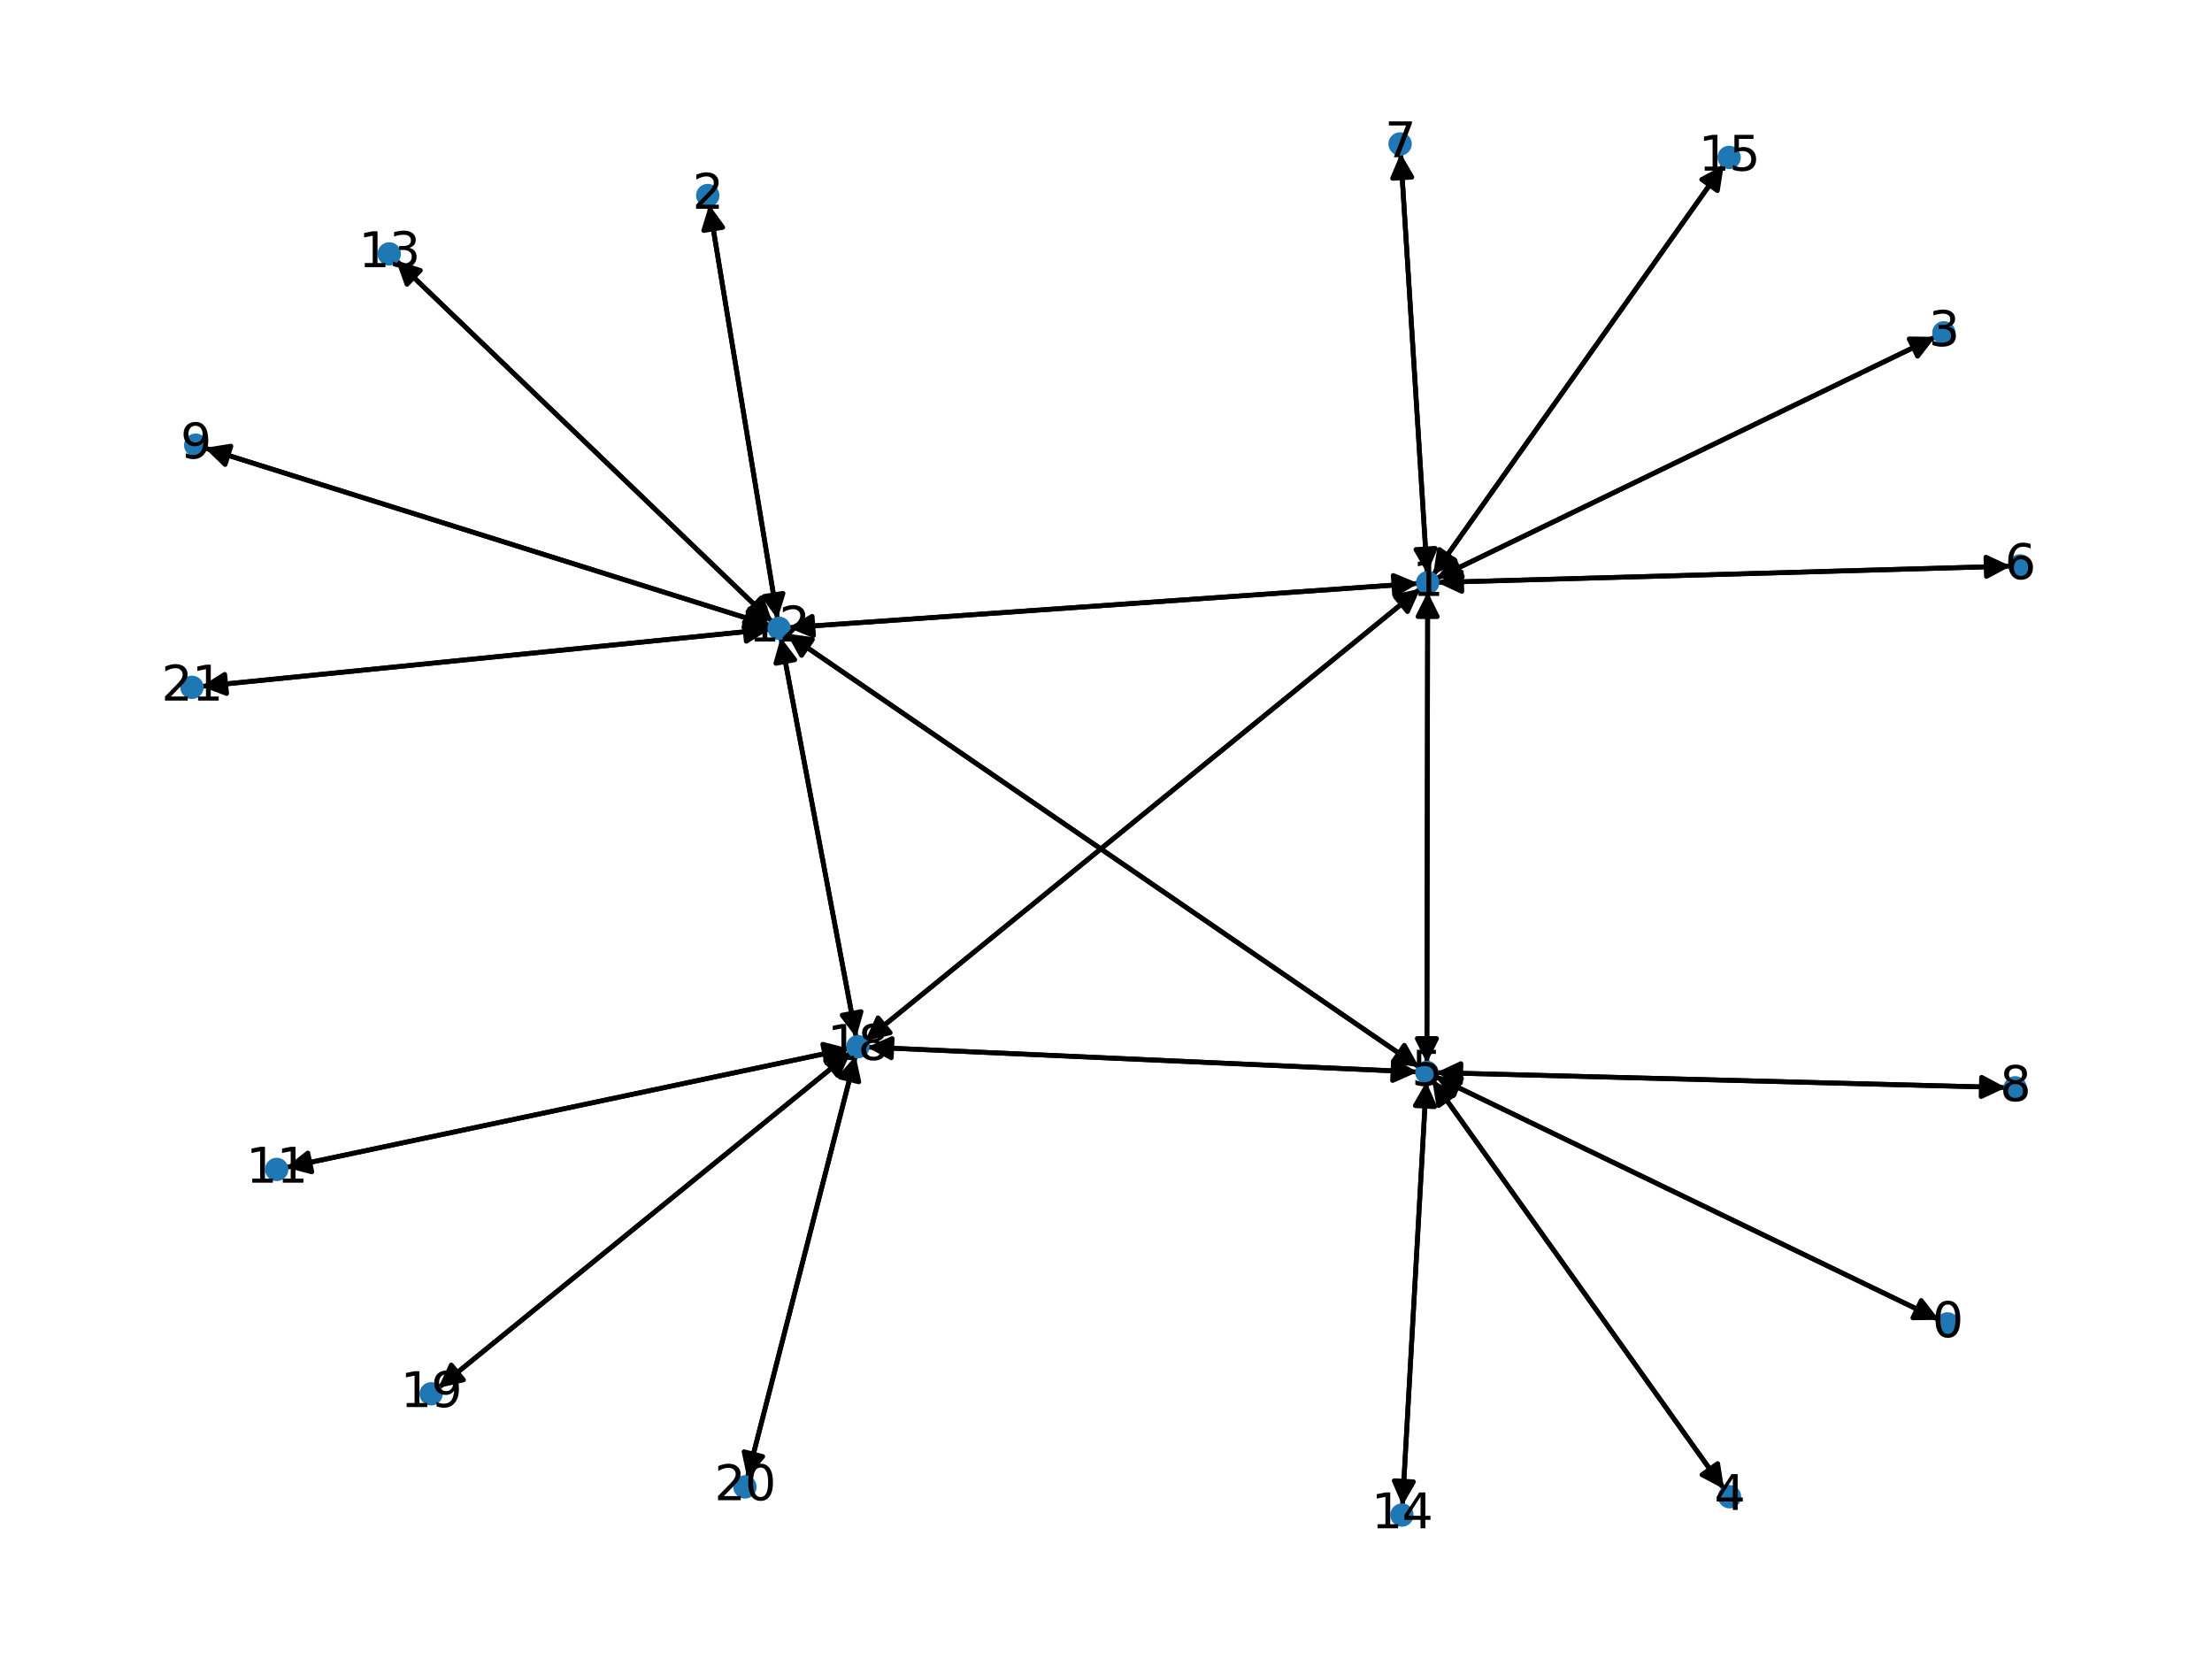 <?xml version="1.0" encoding="utf-8" standalone="no"?>
<!DOCTYPE svg PUBLIC "-//W3C//DTD SVG 1.1//EN"
  "http://www.w3.org/Graphics/SVG/1.1/DTD/svg11.dtd">
<svg xmlns:xlink="http://www.w3.org/1999/xlink" width="460.8pt" height="345.6pt" viewBox="0 0 460.8 345.6" xmlns="http://www.w3.org/2000/svg" version="1.1">
 <defs>
  <style type="text/css">*{stroke-linejoin: round; stroke-linecap: butt}</style>
 </defs>
 <g id="figure_1">
  <g id="patch_1">
   <path d="M 0 345.6 
L 460.8 345.6 
L 460.8 0 
L 0 0 
z
" style="fill: #ffffff"/>
  </g>
  <g id="axes_1">
   <g id="patch_2">
    <path d="M 403.966 274.949 
Q 351.473 249.595 299.986 224.726 
" clip-path="url(#p79bbed844d)" style="fill: none; stroke: #000000; stroke-linecap: round"/>
    <path d="M 302.718 228.267 
L 299.986 224.726 
L 304.458 224.665 
z
" clip-path="url(#p79bbed844d)" style="stroke: #000000; stroke-linecap: round"/>
   </g>
   <g id="patch_3">
    <path d="M 299.154 120.547 
Q 351.177 95.36 402.194 70.659 
" clip-path="url(#p79bbed844d)" style="fill: none; stroke: #000000; stroke-linecap: round"/>
    <path d="M 397.722 70.602 
L 402.194 70.659 
L 399.466 74.203 
z
" clip-path="url(#p79bbed844d)" style="stroke: #000000; stroke-linecap: round"/>
   </g>
   <g id="patch_4">
    <path d="M 297.408 123.33 
Q 297.324 172.395 297.242 220.341 
" clip-path="url(#p79bbed844d)" style="fill: none; stroke: #000000; stroke-linecap: round"/>
    <path d="M 299.249 216.345 
L 297.242 220.341 
L 295.249 216.338 
z
" clip-path="url(#p79bbed844d)" style="stroke: #000000; stroke-linecap: round"/>
   </g>
   <g id="patch_5">
    <path d="M 299.351 121.335 
Q 359.113 119.635 417.757 117.967 
" clip-path="url(#p79bbed844d)" style="fill: none; stroke: #000000; stroke-linecap: round"/>
    <path d="M 413.702 116.081 
L 417.757 117.967 
L 413.816 120.08 
z
" clip-path="url(#p79bbed844d)" style="stroke: #000000; stroke-linecap: round"/>
   </g>
   <g id="patch_6">
    <path d="M 297.29 119.457 
Q 294.539 75.689 291.858 33.036 
" clip-path="url(#p79bbed844d)" style="fill: none; stroke: #000000; stroke-linecap: round"/>
    <path d="M 290.113 37.154 
L 291.858 33.036 
L 294.105 36.903 
z
" clip-path="url(#p79bbed844d)" style="stroke: #000000; stroke-linecap: round"/>
   </g>
   <g id="patch_7">
    <path d="M 295.478 121.526 
Q 229.848 126.138 165.334 130.671 
" clip-path="url(#p79bbed844d)" style="fill: none; stroke: #000000; stroke-linecap: round"/>
    <path d="M 169.465 132.386 
L 165.334 130.671 
L 169.184 128.395 
z
" clip-path="url(#p79bbed844d)" style="stroke: #000000; stroke-linecap: round"/>
   </g>
   <g id="patch_8">
    <path d="M 298.533 119.809 
Q 328.811 77.092 358.443 35.287 
" clip-path="url(#p79bbed844d)" style="fill: none; stroke: #000000; stroke-linecap: round"/>
    <path d="M 354.499 37.393 
L 358.443 35.287 
L 357.762 39.707 
z
" clip-path="url(#p79bbed844d)" style="stroke: #000000; stroke-linecap: round"/>
   </g>
   <g id="patch_9">
    <path d="M 295.908 122.614 
Q 238.062 169.717 181.082 216.115 
" clip-path="url(#p79bbed844d)" style="fill: none; stroke: #000000; stroke-linecap: round"/>
    <path d="M 185.446 215.14 
L 181.082 216.115 
L 182.921 212.038 
z
" clip-path="url(#p79bbed844d)" style="stroke: #000000; stroke-linecap: round"/>
   </g>
   <g id="patch_10">
    <path d="M 147.753 42.646 
Q 154.863 85.811 161.792 127.872 
" clip-path="url(#p79bbed844d)" style="fill: none; stroke: #000000; stroke-linecap: round"/>
    <path d="M 163.115 123.601 
L 161.792 127.872 
L 159.168 124.251 
z
" clip-path="url(#p79bbed844d)" style="stroke: #000000; stroke-linecap: round"/>
   </g>
   <g id="patch_11">
    <path d="M 403.198 70.173 
Q 351.175 95.361 300.158 120.061 
" clip-path="url(#p79bbed844d)" style="fill: none; stroke: #000000; stroke-linecap: round"/>
    <path d="M 304.63 120.118 
L 300.158 120.061 
L 302.887 116.518 
z
" clip-path="url(#p79bbed844d)" style="stroke: #000000; stroke-linecap: round"/>
   </g>
   <g id="patch_12">
    <path d="M 359.166 310.215 
Q 328.764 267.595 299.011 225.885 
" clip-path="url(#p79bbed844d)" style="fill: none; stroke: #000000; stroke-linecap: round"/>
    <path d="M 299.705 230.303 
L 299.011 225.885 
L 302.962 227.98 
z
" clip-path="url(#p79bbed844d)" style="stroke: #000000; stroke-linecap: round"/>
   </g>
   <g id="patch_13">
    <path d="M 298.981 224.241 
Q 351.475 249.596 402.962 274.464 
" clip-path="url(#p79bbed844d)" style="fill: none; stroke: #000000; stroke-linecap: round"/>
    <path d="M 400.23 270.923 
L 402.962 274.464 
L 398.49 274.525 
z
" clip-path="url(#p79bbed844d)" style="stroke: #000000; stroke-linecap: round"/>
   </g>
   <g id="patch_14">
    <path d="M 297.24 221.459 
Q 297.324 172.394 297.406 124.448 
" clip-path="url(#p79bbed844d)" style="fill: none; stroke: #000000; stroke-linecap: round"/>
    <path d="M 295.4 128.444 
L 297.406 124.448 
L 299.4 128.451 
z
" clip-path="url(#p79bbed844d)" style="stroke: #000000; stroke-linecap: round"/>
   </g>
   <g id="patch_15">
    <path d="M 298.363 224.977 
Q 328.765 267.596 358.518 309.306 
" clip-path="url(#p79bbed844d)" style="fill: none; stroke: #000000; stroke-linecap: round"/>
    <path d="M 357.823 304.888 
L 358.518 309.306 
L 354.567 307.211 
z
" clip-path="url(#p79bbed844d)" style="stroke: #000000; stroke-linecap: round"/>
   </g>
   <g id="patch_16">
    <path d="M 299.171 223.449 
Q 358.52 225.004 416.753 226.529 
" clip-path="url(#p79bbed844d)" style="fill: none; stroke: #000000; stroke-linecap: round"/>
    <path d="M 412.806 224.425 
L 416.753 226.529 
L 412.702 228.423 
z
" clip-path="url(#p79bbed844d)" style="stroke: #000000; stroke-linecap: round"/>
   </g>
   <g id="patch_17">
    <path d="M 295.643 222.306 
Q 229.765 177.144 164.81 132.614 
" clip-path="url(#p79bbed844d)" style="fill: none; stroke: #000000; stroke-linecap: round"/>
    <path d="M 166.978 136.525 
L 164.81 132.614 
L 169.24 133.226 
z
" clip-path="url(#p79bbed844d)" style="stroke: #000000; stroke-linecap: round"/>
   </g>
   <g id="patch_18">
    <path d="M 297.128 225.332 
Q 294.644 269.505 292.223 312.562 
" clip-path="url(#p79bbed844d)" style="fill: none; stroke: #000000; stroke-linecap: round"/>
    <path d="M 294.445 308.681 
L 292.223 312.562 
L 290.451 308.456 
z
" clip-path="url(#p79bbed844d)" style="stroke: #000000; stroke-linecap: round"/>
   </g>
   <g id="patch_19">
    <path d="M 295.302 223.311 
Q 237.975 220.719 181.765 218.178 
" clip-path="url(#p79bbed844d)" style="fill: none; stroke: #000000; stroke-linecap: round"/>
    <path d="M 185.671 220.357 
L 181.765 218.178 
L 185.851 216.361 
z
" clip-path="url(#p79bbed844d)" style="stroke: #000000; stroke-linecap: round"/>
   </g>
   <g id="patch_20">
    <path d="M 418.874 117.935 
Q 359.112 119.635 300.468 121.303 
" clip-path="url(#p79bbed844d)" style="fill: none; stroke: #000000; stroke-linecap: round"/>
    <path d="M 304.523 123.189 
L 300.468 121.303 
L 304.409 119.19 
z
" clip-path="url(#p79bbed844d)" style="stroke: #000000; stroke-linecap: round"/>
   </g>
   <g id="patch_21">
    <path d="M 291.788 31.923 
Q 294.539 75.692 297.22 118.344 
" clip-path="url(#p79bbed844d)" style="fill: none; stroke: #000000; stroke-linecap: round"/>
    <path d="M 298.965 114.227 
L 297.22 118.344 
L 294.973 114.478 
z
" clip-path="url(#p79bbed844d)" style="stroke: #000000; stroke-linecap: round"/>
   </g>
   <g id="patch_22">
    <path d="M 417.869 226.558 
Q 358.519 225.004 300.287 223.478 
" clip-path="url(#p79bbed844d)" style="fill: none; stroke: #000000; stroke-linecap: round"/>
    <path d="M 304.233 225.582 
L 300.287 223.478 
L 304.338 221.584 
z
" clip-path="url(#p79bbed844d)" style="stroke: #000000; stroke-linecap: round"/>
   </g>
   <g id="patch_23">
    <path d="M 42.622 93.318 
Q 101.533 111.812 159.377 129.971 
" clip-path="url(#p79bbed844d)" style="fill: none; stroke: #000000; stroke-linecap: round"/>
    <path d="M 156.16 126.865 
L 159.377 129.971 
L 154.962 130.681 
z
" clip-path="url(#p79bbed844d)" style="stroke: #000000; stroke-linecap: round"/>
   </g>
   <g id="patch_24">
    <path d="M 59.534 243.214 
Q 118.177 230.827 175.727 218.672 
" clip-path="url(#p79bbed844d)" style="fill: none; stroke: #000000; stroke-linecap: round"/>
    <path d="M 171.4 217.542 
L 175.727 218.672 
L 172.227 221.455 
z
" clip-path="url(#p79bbed844d)" style="stroke: #000000; stroke-linecap: round"/>
   </g>
   <g id="patch_25">
    <path d="M 164.222 130.749 
Q 229.852 126.138 294.366 121.604 
" clip-path="url(#p79bbed844d)" style="fill: none; stroke: #000000; stroke-linecap: round"/>
    <path d="M 290.235 119.89 
L 294.366 121.604 
L 290.516 123.88 
z
" clip-path="url(#p79bbed844d)" style="stroke: #000000; stroke-linecap: round"/>
   </g>
   <g id="patch_26">
    <path d="M 161.973 128.973 
Q 154.863 85.808 147.934 43.746 
" clip-path="url(#p79bbed844d)" style="fill: none; stroke: #000000; stroke-linecap: round"/>
    <path d="M 146.611 48.018 
L 147.934 43.746 
L 150.558 47.368 
z
" clip-path="url(#p79bbed844d)" style="stroke: #000000; stroke-linecap: round"/>
   </g>
   <g id="patch_27">
    <path d="M 163.882 131.977 
Q 229.76 177.14 294.715 221.67 
" clip-path="url(#p79bbed844d)" style="fill: none; stroke: #000000; stroke-linecap: round"/>
    <path d="M 292.547 217.759 
L 294.715 221.67 
L 290.285 221.058 
z
" clip-path="url(#p79bbed844d)" style="stroke: #000000; stroke-linecap: round"/>
   </g>
   <g id="patch_28">
    <path d="M 160.438 130.304 
Q 101.527 111.81 43.682 93.651 
" clip-path="url(#p79bbed844d)" style="fill: none; stroke: #000000; stroke-linecap: round"/>
    <path d="M 46.9 96.757 
L 43.682 93.651 
L 48.098 92.941 
z
" clip-path="url(#p79bbed844d)" style="stroke: #000000; stroke-linecap: round"/>
   </g>
   <g id="patch_29">
    <path d="M 160.893 129.545 
Q 121.688 91.887 83.29 55.003 
" clip-path="url(#p79bbed844d)" style="fill: none; stroke: #000000; stroke-linecap: round"/>
    <path d="M 84.789 59.216 
L 83.29 55.003 
L 87.56 56.331 
z
" clip-path="url(#p79bbed844d)" style="stroke: #000000; stroke-linecap: round"/>
   </g>
   <g id="patch_30">
    <path d="M 162.647 132.787 
Q 170.502 174.463 178.151 215.04 
" clip-path="url(#p79bbed844d)" style="fill: none; stroke: #000000; stroke-linecap: round"/>
    <path d="M 179.375 210.739 
L 178.151 215.04 
L 175.444 211.48 
z
" clip-path="url(#p79bbed844d)" style="stroke: #000000; stroke-linecap: round"/>
   </g>
   <g id="patch_31">
    <path d="M 160.359 131.079 
Q 101.137 137.034 43.028 142.878 
" clip-path="url(#p79bbed844d)" style="fill: none; stroke: #000000; stroke-linecap: round"/>
    <path d="M 47.208 144.467 
L 43.028 142.878 
L 46.808 140.487 
z
" clip-path="url(#p79bbed844d)" style="stroke: #000000; stroke-linecap: round"/>
   </g>
   <g id="patch_32">
    <path d="M 82.483 54.228 
Q 121.688 91.886 160.086 128.77 
" clip-path="url(#p79bbed844d)" style="fill: none; stroke: #000000; stroke-linecap: round"/>
    <path d="M 158.587 124.557 
L 160.086 128.77 
L 155.816 127.441 
z
" clip-path="url(#p79bbed844d)" style="stroke: #000000; stroke-linecap: round"/>
   </g>
   <g id="patch_33">
    <path d="M 292.16 313.677 
Q 294.644 269.503 297.065 226.446 
" clip-path="url(#p79bbed844d)" style="fill: none; stroke: #000000; stroke-linecap: round"/>
    <path d="M 294.844 230.327 
L 297.065 226.446 
L 298.838 230.552 
z
" clip-path="url(#p79bbed844d)" style="stroke: #000000; stroke-linecap: round"/>
   </g>
   <g id="patch_34">
    <path d="M 359.089 34.376 
Q 328.81 77.093 299.178 118.898 
" clip-path="url(#p79bbed844d)" style="fill: none; stroke: #000000; stroke-linecap: round"/>
    <path d="M 303.123 116.791 
L 299.178 118.898 
L 299.86 114.478 
z
" clip-path="url(#p79bbed844d)" style="stroke: #000000; stroke-linecap: round"/>
   </g>
   <g id="patch_35">
    <path d="M 180.219 216.817 
Q 238.066 169.714 295.046 123.317 
" clip-path="url(#p79bbed844d)" style="fill: none; stroke: #000000; stroke-linecap: round"/>
    <path d="M 290.682 124.291 
L 295.046 123.317 
L 293.207 127.393 
z
" clip-path="url(#p79bbed844d)" style="stroke: #000000; stroke-linecap: round"/>
   </g>
   <g id="patch_36">
    <path d="M 180.651 218.128 
Q 237.978 220.72 294.188 223.261 
" clip-path="url(#p79bbed844d)" style="fill: none; stroke: #000000; stroke-linecap: round"/>
    <path d="M 290.282 221.082 
L 294.188 223.261 
L 290.102 225.078 
z
" clip-path="url(#p79bbed844d)" style="stroke: #000000; stroke-linecap: round"/>
   </g>
   <g id="patch_37">
    <path d="M 176.821 218.441 
Q 118.177 230.827 60.627 242.983 
" clip-path="url(#p79bbed844d)" style="fill: none; stroke: #000000; stroke-linecap: round"/>
    <path d="M 64.954 244.113 
L 60.627 242.983 
L 64.127 240.199 
z
" clip-path="url(#p79bbed844d)" style="stroke: #000000; stroke-linecap: round"/>
   </g>
   <g id="patch_38">
    <path d="M 178.358 216.139 
Q 170.502 174.463 162.854 133.885 
" clip-path="url(#p79bbed844d)" style="fill: none; stroke: #000000; stroke-linecap: round"/>
    <path d="M 161.629 138.187 
L 162.854 133.885 
L 165.56 137.446 
z
" clip-path="url(#p79bbed844d)" style="stroke: #000000; stroke-linecap: round"/>
   </g>
   <g id="patch_39">
    <path d="M 177.216 219.261 
Q 134.262 254.198 92.175 288.43 
" clip-path="url(#p79bbed844d)" style="fill: none; stroke: #000000; stroke-linecap: round"/>
    <path d="M 96.54 287.458 
L 92.175 288.43 
L 94.016 284.355 
z
" clip-path="url(#p79bbed844d)" style="stroke: #000000; stroke-linecap: round"/>
   </g>
   <g id="patch_40">
    <path d="M 178.234 219.919 
Q 166.953 263.898 155.949 306.795 
" clip-path="url(#p79bbed844d)" style="fill: none; stroke: #000000; stroke-linecap: round"/>
    <path d="M 158.88 303.417 
L 155.949 306.795 
L 155.005 302.423 
z
" clip-path="url(#p79bbed844d)" style="stroke: #000000; stroke-linecap: round"/>
   </g>
   <g id="patch_41">
    <path d="M 91.306 289.137 
Q 134.26 254.2 176.347 219.968 
" clip-path="url(#p79bbed844d)" style="fill: none; stroke: #000000; stroke-linecap: round"/>
    <path d="M 171.982 220.94 
L 176.347 219.968 
L 174.506 224.043 
z
" clip-path="url(#p79bbed844d)" style="stroke: #000000; stroke-linecap: round"/>
   </g>
   <g id="patch_42">
    <path d="M 155.671 307.878 
Q 166.953 263.898 177.957 221.002 
" clip-path="url(#p79bbed844d)" style="fill: none; stroke: #000000; stroke-linecap: round"/>
    <path d="M 175.025 224.379 
L 177.957 221.002 
L 178.9 225.373 
z
" clip-path="url(#p79bbed844d)" style="stroke: #000000; stroke-linecap: round"/>
   </g>
   <g id="patch_43">
    <path d="M 41.916 142.989 
Q 101.138 137.034 159.247 131.191 
" clip-path="url(#p79bbed844d)" style="fill: none; stroke: #000000; stroke-linecap: round"/>
    <path d="M 155.067 129.601 
L 159.247 131.191 
L 155.467 133.581 
z
" clip-path="url(#p79bbed844d)" style="stroke: #000000; stroke-linecap: round"/>
   </g>
   <g id="PathCollection_1">
    <defs>
     <path id="m47c297cadd" d="M 0 1.936 
C 0.514 1.936 1.006 1.732 1.369 1.369 
C 1.732 1.006 1.936 0.514 1.936 0 
C 1.936 -0.514 1.732 -1.006 1.369 -1.369 
C 1.006 -1.732 0.514 -1.936 0 -1.936 
C -0.514 -1.936 -1.006 -1.732 -1.369 -1.369 
C -1.732 -1.006 -1.936 -0.514 -1.936 0 
C -1.936 0.514 -1.732 1.006 -1.369 1.369 
C -1.006 1.732 -0.514 1.936 0 1.936 
z
" style="stroke: #1f78b4"/>
    </defs>
    <g clip-path="url(#p79bbed844d)">
     <use xlink:href="#m47c297cadd" x="405.711" y="275.792" style="fill: #1f78b4; stroke: #1f78b4"/>
     <use xlink:href="#m47c297cadd" x="297.412" y="121.39" style="fill: #1f78b4; stroke: #1f78b4"/>
     <use xlink:href="#m47c297cadd" x="147.438" y="40.734" style="fill: #1f78b4; stroke: #1f78b4"/>
     <use xlink:href="#m47c297cadd" x="404.941" y="69.33" style="fill: #1f78b4; stroke: #1f78b4"/>
     <use xlink:href="#m47c297cadd" x="360.292" y="311.793" style="fill: #1f78b4; stroke: #1f78b4"/>
     <use xlink:href="#m47c297cadd" x="297.237" y="223.398" style="fill: #1f78b4; stroke: #1f78b4"/>
     <use xlink:href="#m47c297cadd" x="420.813" y="117.88" style="fill: #1f78b4; stroke: #1f78b4"/>
     <use xlink:href="#m47c297cadd" x="291.666" y="29.99" style="fill: #1f78b4; stroke: #1f78b4"/>
     <use xlink:href="#m47c297cadd" x="419.803" y="226.609" style="fill: #1f78b4; stroke: #1f78b4"/>
     <use xlink:href="#m47c297cadd" x="40.772" y="92.737" style="fill: #1f78b4; stroke: #1f78b4"/>
     <use xlink:href="#m47c297cadd" x="57.638" y="243.614" style="fill: #1f78b4; stroke: #1f78b4"/>
     <use xlink:href="#m47c297cadd" x="162.288" y="130.885" style="fill: #1f78b4; stroke: #1f78b4"/>
     <use xlink:href="#m47c297cadd" x="81.088" y="52.888" style="fill: #1f78b4; stroke: #1f78b4"/>
     <use xlink:href="#m47c297cadd" x="292.052" y="315.61" style="fill: #1f78b4; stroke: #1f78b4"/>
     <use xlink:href="#m47c297cadd" x="360.21" y="32.795" style="fill: #1f78b4; stroke: #1f78b4"/>
     <use xlink:href="#m47c297cadd" x="178.716" y="218.041" style="fill: #1f78b4; stroke: #1f78b4"/>
     <use xlink:href="#m47c297cadd" x="89.806" y="290.357" style="fill: #1f78b4; stroke: #1f78b4"/>
     <use xlink:href="#m47c297cadd" x="155.189" y="309.756" style="fill: #1f78b4; stroke: #1f78b4"/>
     <use xlink:href="#m47c297cadd" x="39.987" y="143.183" style="fill: #1f78b4; stroke: #1f78b4"/>
    </g>
   </g>
   <g id="text_1">
    <g clip-path="url(#p79bbed844d)">
     <!-- 0 -->
     <g transform="translate(402.53 278.551) scale(0.1 -0.1)">
      <defs>
       <path id="DejaVuSans-30" d="M 2034 4250 
Q 1547 4250 1301 3770 
Q 1056 3291 1056 2328 
Q 1056 1369 1301 889 
Q 1547 409 2034 409 
Q 2525 409 2770 889 
Q 3016 1369 3016 2328 
Q 3016 3291 2770 3770 
Q 2525 4250 2034 4250 
z
M 2034 4750 
Q 2819 4750 3233 4129 
Q 3647 3509 3647 2328 
Q 3647 1150 3233 529 
Q 2819 -91 2034 -91 
Q 1250 -91 836 529 
Q 422 1150 422 2328 
Q 422 3509 836 4129 
Q 1250 4750 2034 4750 
z
" transform="scale(0.016)"/>
      </defs>
      <use xlink:href="#DejaVuSans-30"/>
     </g>
    </g>
   </g>
   <g id="text_2">
    <g clip-path="url(#p79bbed844d)">
     <!-- 1 -->
     <g transform="translate(294.23 124.15) scale(0.1 -0.1)">
      <defs>
       <path id="DejaVuSans-31" d="M 794 531 
L 1825 531 
L 1825 4091 
L 703 3866 
L 703 4441 
L 1819 4666 
L 2450 4666 
L 2450 531 
L 3481 531 
L 3481 0 
L 794 0 
L 794 531 
z
" transform="scale(0.016)"/>
      </defs>
      <use xlink:href="#DejaVuSans-31"/>
     </g>
    </g>
   </g>
   <g id="text_3">
    <g clip-path="url(#p79bbed844d)">
     <!-- 2 -->
     <g transform="translate(144.257 43.493) scale(0.1 -0.1)">
      <defs>
       <path id="DejaVuSans-32" d="M 1228 531 
L 3431 531 
L 3431 0 
L 469 0 
L 469 531 
Q 828 903 1448 1529 
Q 2069 2156 2228 2338 
Q 2531 2678 2651 2914 
Q 2772 3150 2772 3378 
Q 2772 3750 2511 3984 
Q 2250 4219 1831 4219 
Q 1534 4219 1204 4116 
Q 875 4013 500 3803 
L 500 4441 
Q 881 4594 1212 4672 
Q 1544 4750 1819 4750 
Q 2544 4750 2975 4387 
Q 3406 4025 3406 3419 
Q 3406 3131 3298 2873 
Q 3191 2616 2906 2266 
Q 2828 2175 2409 1742 
Q 1991 1309 1228 531 
z
" transform="scale(0.016)"/>
      </defs>
      <use xlink:href="#DejaVuSans-32"/>
     </g>
    </g>
   </g>
   <g id="text_4">
    <g clip-path="url(#p79bbed844d)">
     <!-- 3 -->
     <g transform="translate(401.759 72.089) scale(0.1 -0.1)">
      <defs>
       <path id="DejaVuSans-33" d="M 2597 2516 
Q 3050 2419 3304 2112 
Q 3559 1806 3559 1356 
Q 3559 666 3084 287 
Q 2609 -91 1734 -91 
Q 1441 -91 1130 -33 
Q 819 25 488 141 
L 488 750 
Q 750 597 1062 519 
Q 1375 441 1716 441 
Q 2309 441 2620 675 
Q 2931 909 2931 1356 
Q 2931 1769 2642 2001 
Q 2353 2234 1838 2234 
L 1294 2234 
L 1294 2753 
L 1863 2753 
Q 2328 2753 2575 2939 
Q 2822 3125 2822 3475 
Q 2822 3834 2567 4026 
Q 2313 4219 1838 4219 
Q 1578 4219 1281 4162 
Q 984 4106 628 3988 
L 628 4550 
Q 988 4650 1302 4700 
Q 1616 4750 1894 4750 
Q 2613 4750 3031 4423 
Q 3450 4097 3450 3541 
Q 3450 3153 3228 2886 
Q 3006 2619 2597 2516 
z
" transform="scale(0.016)"/>
      </defs>
      <use xlink:href="#DejaVuSans-33"/>
     </g>
    </g>
   </g>
   <g id="text_5">
    <g clip-path="url(#p79bbed844d)">
     <!-- 4 -->
     <g transform="translate(357.11 314.552) scale(0.1 -0.1)">
      <defs>
       <path id="DejaVuSans-34" d="M 2419 4116 
L 825 1625 
L 2419 1625 
L 2419 4116 
z
M 2253 4666 
L 3047 4666 
L 3047 1625 
L 3713 1625 
L 3713 1100 
L 3047 1100 
L 3047 0 
L 2419 0 
L 2419 1100 
L 313 1100 
L 313 1709 
L 2253 4666 
z
" transform="scale(0.016)"/>
      </defs>
      <use xlink:href="#DejaVuSans-34"/>
     </g>
    </g>
   </g>
   <g id="text_6">
    <g clip-path="url(#p79bbed844d)">
     <!-- 5 -->
     <g transform="translate(294.056 226.158) scale(0.1 -0.1)">
      <defs>
       <path id="DejaVuSans-35" d="M 691 4666 
L 3169 4666 
L 3169 4134 
L 1269 4134 
L 1269 2991 
Q 1406 3038 1543 3061 
Q 1681 3084 1819 3084 
Q 2600 3084 3056 2656 
Q 3513 2228 3513 1497 
Q 3513 744 3044 326 
Q 2575 -91 1722 -91 
Q 1428 -91 1123 -41 
Q 819 9 494 109 
L 494 744 
Q 775 591 1075 516 
Q 1375 441 1709 441 
Q 2250 441 2565 725 
Q 2881 1009 2881 1497 
Q 2881 1984 2565 2268 
Q 2250 2553 1709 2553 
Q 1456 2553 1204 2497 
Q 953 2441 691 2322 
L 691 4666 
z
" transform="scale(0.016)"/>
      </defs>
      <use xlink:href="#DejaVuSans-35"/>
     </g>
    </g>
   </g>
   <g id="text_7">
    <g clip-path="url(#p79bbed844d)">
     <!-- 6 -->
     <g transform="translate(417.632 120.639) scale(0.1 -0.1)">
      <defs>
       <path id="DejaVuSans-36" d="M 2113 2584 
Q 1688 2584 1439 2293 
Q 1191 2003 1191 1497 
Q 1191 994 1439 701 
Q 1688 409 2113 409 
Q 2538 409 2786 701 
Q 3034 994 3034 1497 
Q 3034 2003 2786 2293 
Q 2538 2584 2113 2584 
z
M 3366 4563 
L 3366 3988 
Q 3128 4100 2886 4159 
Q 2644 4219 2406 4219 
Q 1781 4219 1451 3797 
Q 1122 3375 1075 2522 
Q 1259 2794 1537 2939 
Q 1816 3084 2150 3084 
Q 2853 3084 3261 2657 
Q 3669 2231 3669 1497 
Q 3669 778 3244 343 
Q 2819 -91 2113 -91 
Q 1303 -91 875 529 
Q 447 1150 447 2328 
Q 447 3434 972 4092 
Q 1497 4750 2381 4750 
Q 2619 4750 2861 4703 
Q 3103 4656 3366 4563 
z
" transform="scale(0.016)"/>
      </defs>
      <use xlink:href="#DejaVuSans-36"/>
     </g>
    </g>
   </g>
   <g id="text_8">
    <g clip-path="url(#p79bbed844d)">
     <!-- 7 -->
     <g transform="translate(288.485 32.749) scale(0.1 -0.1)">
      <defs>
       <path id="DejaVuSans-37" d="M 525 4666 
L 3525 4666 
L 3525 4397 
L 1831 0 
L 1172 0 
L 2766 4134 
L 525 4134 
L 525 4666 
z
" transform="scale(0.016)"/>
      </defs>
      <use xlink:href="#DejaVuSans-37"/>
     </g>
    </g>
   </g>
   <g id="text_9">
    <g clip-path="url(#p79bbed844d)">
     <!-- 8 -->
     <g transform="translate(416.622 229.368) scale(0.1 -0.1)">
      <defs>
       <path id="DejaVuSans-38" d="M 2034 2216 
Q 1584 2216 1326 1975 
Q 1069 1734 1069 1313 
Q 1069 891 1326 650 
Q 1584 409 2034 409 
Q 2484 409 2743 651 
Q 3003 894 3003 1313 
Q 3003 1734 2745 1975 
Q 2488 2216 2034 2216 
z
M 1403 2484 
Q 997 2584 770 2862 
Q 544 3141 544 3541 
Q 544 4100 942 4425 
Q 1341 4750 2034 4750 
Q 2731 4750 3128 4425 
Q 3525 4100 3525 3541 
Q 3525 3141 3298 2862 
Q 3072 2584 2669 2484 
Q 3125 2378 3379 2068 
Q 3634 1759 3634 1313 
Q 3634 634 3220 271 
Q 2806 -91 2034 -91 
Q 1263 -91 848 271 
Q 434 634 434 1313 
Q 434 1759 690 2068 
Q 947 2378 1403 2484 
z
M 1172 3481 
Q 1172 3119 1398 2916 
Q 1625 2713 2034 2713 
Q 2441 2713 2670 2916 
Q 2900 3119 2900 3481 
Q 2900 3844 2670 4047 
Q 2441 4250 2034 4250 
Q 1625 4250 1398 4047 
Q 1172 3844 1172 3481 
z
" transform="scale(0.016)"/>
      </defs>
      <use xlink:href="#DejaVuSans-38"/>
     </g>
    </g>
   </g>
   <g id="text_10">
    <g clip-path="url(#p79bbed844d)">
     <!-- 9 -->
     <g transform="translate(37.59 95.496) scale(0.1 -0.1)">
      <defs>
       <path id="DejaVuSans-39" d="M 703 97 
L 703 672 
Q 941 559 1184 500 
Q 1428 441 1663 441 
Q 2288 441 2617 861 
Q 2947 1281 2994 2138 
Q 2813 1869 2534 1725 
Q 2256 1581 1919 1581 
Q 1219 1581 811 2004 
Q 403 2428 403 3163 
Q 403 3881 828 4315 
Q 1253 4750 1959 4750 
Q 2769 4750 3195 4129 
Q 3622 3509 3622 2328 
Q 3622 1225 3098 567 
Q 2575 -91 1691 -91 
Q 1453 -91 1209 -44 
Q 966 3 703 97 
z
M 1959 2075 
Q 2384 2075 2632 2365 
Q 2881 2656 2881 3163 
Q 2881 3666 2632 3958 
Q 2384 4250 1959 4250 
Q 1534 4250 1286 3958 
Q 1038 3666 1038 3163 
Q 1038 2656 1286 2365 
Q 1534 2075 1959 2075 
z
" transform="scale(0.016)"/>
      </defs>
      <use xlink:href="#DejaVuSans-39"/>
     </g>
    </g>
   </g>
   <g id="text_11">
    <g clip-path="url(#p79bbed844d)">
     <!-- 11 -->
     <g transform="translate(51.276 246.373) scale(0.1 -0.1)">
      <use xlink:href="#DejaVuSans-31"/>
      <use xlink:href="#DejaVuSans-31" x="63.623"/>
     </g>
    </g>
   </g>
   <g id="text_12">
    <g clip-path="url(#p79bbed844d)">
     <!-- 12 -->
     <g transform="translate(155.926 133.644) scale(0.1 -0.1)">
      <use xlink:href="#DejaVuSans-31"/>
      <use xlink:href="#DejaVuSans-32" x="63.623"/>
     </g>
    </g>
   </g>
   <g id="text_13">
    <g clip-path="url(#p79bbed844d)">
     <!-- 13 -->
     <g transform="translate(74.725 55.647) scale(0.1 -0.1)">
      <use xlink:href="#DejaVuSans-31"/>
      <use xlink:href="#DejaVuSans-33" x="63.623"/>
     </g>
    </g>
   </g>
   <g id="text_14">
    <g clip-path="url(#p79bbed844d)">
     <!-- 14 -->
     <g transform="translate(285.689 318.369) scale(0.1 -0.1)">
      <use xlink:href="#DejaVuSans-31"/>
      <use xlink:href="#DejaVuSans-34" x="63.623"/>
     </g>
    </g>
   </g>
   <g id="text_15">
    <g clip-path="url(#p79bbed844d)">
     <!-- 15 -->
     <g transform="translate(353.847 35.554) scale(0.1 -0.1)">
      <use xlink:href="#DejaVuSans-31"/>
      <use xlink:href="#DejaVuSans-35" x="63.623"/>
     </g>
    </g>
   </g>
   <g id="text_16">
    <g clip-path="url(#p79bbed844d)">
     <!-- 18 -->
     <g transform="translate(172.354 220.8) scale(0.1 -0.1)">
      <use xlink:href="#DejaVuSans-31"/>
      <use xlink:href="#DejaVuSans-38" x="63.623"/>
     </g>
    </g>
   </g>
   <g id="text_17">
    <g clip-path="url(#p79bbed844d)">
     <!-- 19 -->
     <g transform="translate(83.443 293.117) scale(0.1 -0.1)">
      <use xlink:href="#DejaVuSans-31"/>
      <use xlink:href="#DejaVuSans-39" x="63.623"/>
     </g>
    </g>
   </g>
   <g id="text_18">
    <g clip-path="url(#p79bbed844d)">
     <!-- 20 -->
     <g transform="translate(148.827 312.515) scale(0.1 -0.1)">
      <use xlink:href="#DejaVuSans-32"/>
      <use xlink:href="#DejaVuSans-30" x="63.623"/>
     </g>
    </g>
   </g>
   <g id="text_19">
    <g clip-path="url(#p79bbed844d)">
     <!-- 21 -->
     <g transform="translate(33.624 145.943) scale(0.1 -0.1)">
      <use xlink:href="#DejaVuSans-32"/>
      <use xlink:href="#DejaVuSans-31" x="63.623"/>
     </g>
    </g>
   </g>
  </g>
 </g>
 <defs>
  <clipPath id="p79bbed844d">
   <rect x="0" y="0" width="460.8" height="345.6"/>
  </clipPath>
 </defs>
</svg>
